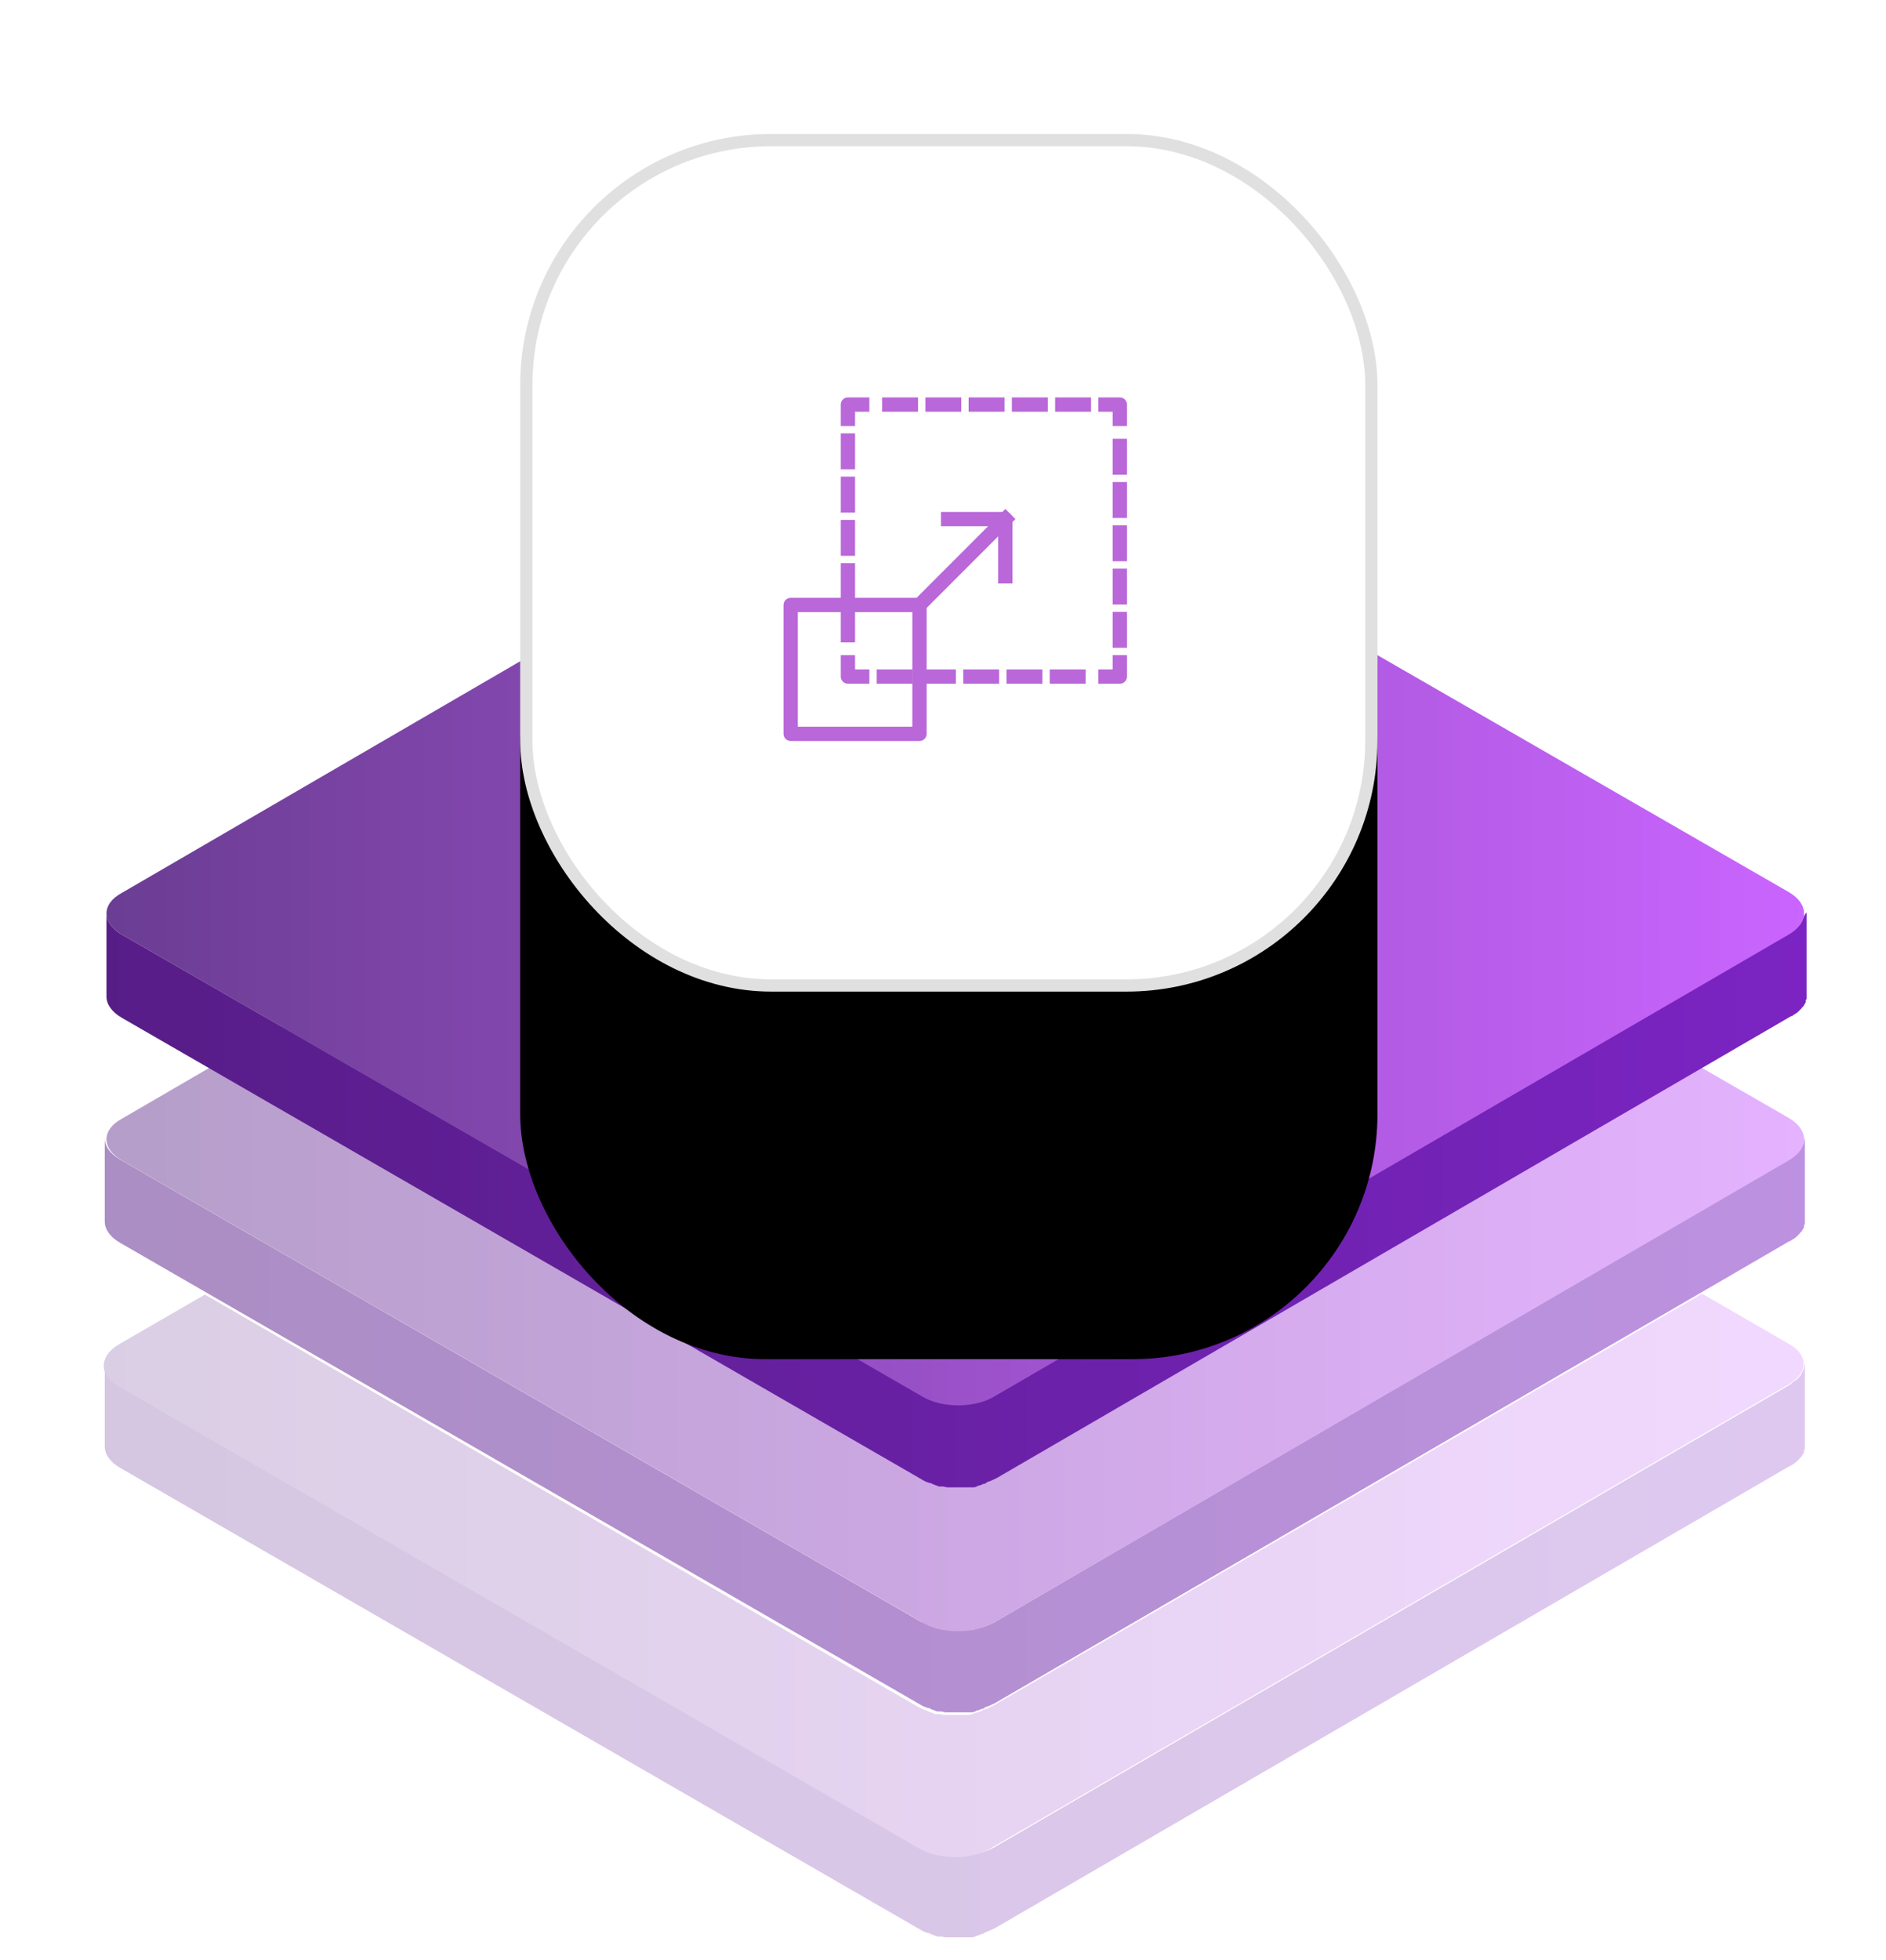 <?xml version="1.0" encoding="UTF-8"?>
<svg width="77px" height="80px" viewBox="0 0 77 80" version="1.1" xmlns="http://www.w3.org/2000/svg" xmlns:xlink="http://www.w3.org/1999/xlink">
    <title>Group 10</title>
    <defs>
        <linearGradient x1="0.1%" y1="50.291%" x2="99.95%" y2="50.291%" id="linearGradient-1">
            <stop stop-color="#571D87" offset="0%"></stop>
            <stop stop-color="#7B24C3" offset="100%"></stop>
        </linearGradient>
        <linearGradient x1="0.014%" y1="49.938%" x2="100%" y2="49.938%" id="linearGradient-2">
            <stop stop-color="#6B3D93" offset="0%"></stop>
            <stop stop-color="#CA65FF" offset="100%"></stop>
        </linearGradient>
        <linearGradient x1="0%" y1="50.182%" x2="99.85%" y2="50.182%" id="linearGradient-3">
            <stop stop-color="#571D87" offset="0%"></stop>
            <stop stop-color="#7B24C3" offset="100%"></stop>
        </linearGradient>
        <linearGradient x1="0.014%" y1="49.96%" x2="100%" y2="49.96%" id="linearGradient-4">
            <stop stop-color="#6B3D93" offset="0%"></stop>
            <stop stop-color="#CA65FF" offset="100%"></stop>
        </linearGradient>
        <linearGradient x1="0.1%" y1="50.401%" x2="99.95%" y2="50.401%" id="linearGradient-5">
            <stop stop-color="#571D87" offset="0%"></stop>
            <stop stop-color="#7B24C3" offset="100%"></stop>
        </linearGradient>
        <linearGradient x1="0.176%" y1="49.913%" x2="100.024%" y2="49.913%" id="linearGradient-6">
            <stop stop-color="#6B3D93" offset="0%"></stop>
            <stop stop-color="#CA65FF" offset="100%"></stop>
        </linearGradient>
        <rect id="path-7" x="1.2952602e-13" y="1.2952602e-13" width="35" height="35" rx="10"></rect>
        <filter x="-107.1%" y="-64.3%" width="314.3%" height="314.3%" filterUnits="objectBoundingBox" id="filter-8">
            <feOffset dx="0" dy="15" in="SourceAlpha" result="shadowOffsetOuter1"></feOffset>
            <feGaussianBlur stdDeviation="10" in="shadowOffsetOuter1" result="shadowBlurOuter1"></feGaussianBlur>
            <feComposite in="shadowBlurOuter1" in2="SourceAlpha" operator="out" result="shadowBlurOuter1"></feComposite>
            <feColorMatrix values="0 0 0 0 0   0 0 0 0 0   0 0 0 0 0  0 0 0 0.1 0" type="matrix" in="shadowBlurOuter1"></feColorMatrix>
        </filter>
    </defs>
    <g id="Homepage-Pyxis" stroke="none" stroke-width="1" fill="none" fill-rule="evenodd">
        <g id="home-pyxis-mobile" transform="translate(-16, -808)">
            <g id="Group-29" transform="translate(20, 813)">
                <g id="pyxis-illustration-1" transform="translate(0, 12)" fill-rule="nonzero">
                    <path d="M69.064,24.535 C69.099,24.5 69.134,24.465 69.168,24.465 C69.203,24.431 69.272,24.396 69.307,24.361 C69.307,24.361 69.307,24.361 69.307,24.361 C69.342,24.327 69.411,24.257 69.446,24.223 C69.446,24.223 69.446,24.188 69.48,24.188 C69.48,24.188 69.48,24.153 69.515,24.153 C69.515,24.119 69.55,24.119 69.55,24.084 C69.584,24.05 69.584,24.015 69.619,23.98 C69.619,23.98 69.619,23.98 69.619,23.946 C69.619,23.946 69.619,23.946 69.619,23.911 C69.619,23.876 69.619,23.876 69.653,23.842 C69.653,23.807 69.653,23.772 69.653,23.738 C69.653,23.738 69.653,23.738 69.653,23.703 L69.653,20.307 C69.653,20.342 69.653,20.411 69.619,20.446 C69.688,20.099 69.48,19.718 69.03,19.441 L36.386,0.554 C35.554,0.069 34.238,0.069 33.441,0.554 L0.97,19.406 C0.554,19.649 0.381,19.96 0.381,20.272 C0.381,20.272 0.381,20.272 0.381,20.272 L0.381,23.668 C0.381,23.98 0.589,24.292 1.005,24.535 L4.54,26.579 L1.005,28.624 C0.589,28.866 0.416,29.178 0.416,29.49 C0.416,29.49 0.416,29.49 0.416,29.49 L0.416,32.886 C0.416,33.198 0.624,33.51 1.04,33.752 L4.574,35.797 L1.04,37.842 C0.624,38.084 0.45,38.396 0.45,38.708 C0.45,38.708 0.45,38.708 0.45,38.708 L0.45,42.104 C0.45,42.416 0.658,42.728 1.074,42.97 L33.752,61.822 C33.856,61.891 33.96,61.926 34.064,61.96 C34.064,61.96 34.064,61.96 34.099,61.96 C34.099,61.96 34.134,61.96 34.168,61.995 C34.238,62.03 34.272,62.03 34.342,62.064 C34.376,62.064 34.411,62.099 34.446,62.099 C34.48,62.099 34.48,62.099 34.515,62.099 C34.55,62.099 34.55,62.099 34.584,62.099 C34.653,62.099 34.723,62.134 34.792,62.134 C34.827,62.134 34.827,62.134 34.861,62.134 C34.896,62.134 34.896,62.134 34.931,62.134 C34.965,62.134 34.965,62.134 35,62.134 C35.069,62.134 35.139,62.134 35.208,62.134 C35.243,62.134 35.243,62.134 35.277,62.134 C35.312,62.134 35.312,62.134 35.347,62.134 C35.381,62.134 35.416,62.134 35.45,62.134 C35.52,62.134 35.624,62.134 35.693,62.134 C35.693,62.134 35.693,62.134 35.728,62.134 C35.762,62.134 35.762,62.134 35.797,62.134 C35.866,62.134 35.936,62.134 35.97,62.099 C36.005,62.099 36.005,62.099 36.04,62.064 C36.109,62.064 36.178,62.03 36.248,61.995 C36.282,61.995 36.317,61.995 36.351,61.96 C36.351,61.96 36.386,61.96 36.386,61.926 C36.525,61.891 36.663,61.822 36.802,61.752 L69.238,42.901 C69.238,42.901 69.238,42.901 69.272,42.901 C69.307,42.866 69.342,42.832 69.376,42.832 C69.411,42.797 69.48,42.762 69.515,42.728 C69.515,42.728 69.515,42.728 69.515,42.728 C69.55,42.693 69.619,42.624 69.653,42.589 C69.653,42.589 69.653,42.554 69.688,42.554 C69.688,42.554 69.688,42.52 69.723,42.52 C69.723,42.485 69.757,42.485 69.757,42.45 C69.792,42.416 69.792,42.381 69.827,42.347 C69.827,42.347 69.827,42.347 69.827,42.312 C69.827,42.312 69.827,42.312 69.827,42.277 C69.827,42.243 69.827,42.243 69.861,42.208 C69.861,42.173 69.861,42.139 69.861,42.104 C69.861,42.104 69.861,42.104 69.861,42.069 L69.861,38.673 C69.861,38.708 69.861,38.777 69.827,38.812 C69.896,38.465 69.688,38.084 69.238,37.807 L65.703,35.762 L69.238,33.718 C69.238,33.718 69.238,33.718 69.272,33.718 C69.307,33.683 69.342,33.649 69.376,33.649 C69.411,33.614 69.48,33.579 69.515,33.545 C69.515,33.545 69.515,33.545 69.515,33.545 C69.55,33.51 69.619,33.441 69.653,33.406 C69.653,33.406 69.653,33.371 69.688,33.371 C69.688,33.371 69.688,33.337 69.723,33.337 C69.723,33.302 69.757,33.302 69.757,33.267 C69.792,33.233 69.792,33.198 69.827,33.163 C69.827,33.163 69.827,33.163 69.827,33.129 C69.827,33.129 69.827,33.129 69.827,33.094 C69.827,33.059 69.827,33.059 69.861,33.025 C69.861,32.99 69.861,32.955 69.861,32.921 C69.861,32.921 69.861,32.921 69.861,32.886 L69.861,29.49 C69.861,29.525 69.861,29.594 69.827,29.629 C69.896,29.282 69.688,28.901 69.238,28.624 L65.703,26.579 L69.064,24.535 C69.03,24.535 69.064,24.535 69.064,24.535 Z M69.376,20.861 C69.411,20.827 69.446,20.792 69.48,20.723 C69.48,20.723 69.48,20.723 69.48,20.723 C69.446,20.792 69.411,20.827 69.376,20.861 Z M69.619,20.515 C69.619,20.55 69.584,20.584 69.55,20.653 C69.584,20.584 69.584,20.55 69.619,20.515 C69.619,20.515 69.619,20.515 69.619,20.515 Z M69.168,21.035 C69.168,21.035 69.168,21.035 69.168,21.035 C69.134,21.069 69.064,21.104 69.03,21.139 C69.099,21.104 69.134,21.069 69.168,21.035 Z M0.624,20.861 C0.658,20.896 0.658,20.896 0.693,20.931 C0.693,20.931 0.658,20.896 0.624,20.861 Z M0.381,20.411 C0.381,20.446 0.381,20.48 0.381,20.515 C0.381,20.48 0.381,20.446 0.381,20.411 Z M0.45,20.653 C0.45,20.688 0.485,20.723 0.485,20.757 C0.485,20.688 0.485,20.653 0.45,20.653 Z M0.624,30.079 C0.658,30.114 0.658,30.114 0.693,30.149 C0.693,30.114 0.658,30.114 0.624,30.079 Z M0.381,29.594 C0.381,29.629 0.381,29.663 0.381,29.698 C0.381,29.663 0.381,29.629 0.381,29.594 Z M0.45,29.837 C0.45,29.871 0.485,29.906 0.485,29.941 C0.485,29.906 0.485,29.871 0.45,29.837 Z M0.624,39.297 C0.658,39.332 0.658,39.332 0.693,39.366 C0.693,39.332 0.658,39.297 0.624,39.297 Z M0.381,38.812 C0.381,38.847 0.381,38.881 0.381,38.916 C0.381,38.881 0.381,38.847 0.381,38.812 Z M0.45,39.054 C0.45,39.089 0.485,39.124 0.485,39.158 C0.485,39.124 0.485,39.089 0.45,39.054 Z M33.649,58.391 C33.752,58.46 33.856,58.495 33.96,58.53 C33.96,58.53 33.96,58.53 33.96,58.53 C33.856,58.53 33.718,58.46 33.649,58.391 Z M33.995,58.564 C33.995,58.564 33.995,58.564 33.995,58.564 C34.099,58.599 34.168,58.634 34.272,58.668 C34.272,58.668 34.272,58.668 34.272,58.668 C34.203,58.634 34.099,58.599 33.995,58.564 Z M34.757,58.738 C34.757,58.738 34.757,58.738 34.757,58.738 C34.792,58.738 34.827,58.738 34.861,58.738 C34.827,58.738 34.792,58.738 34.757,58.738 Z M35.554,58.738 C35.554,58.738 35.554,58.738 35.554,58.738 C35.658,58.738 35.728,58.703 35.797,58.703 C35.797,58.703 35.797,58.703 35.797,58.703 C35.728,58.703 35.658,58.738 35.554,58.738 Z M69.376,39.297 C69.411,39.262 69.446,39.228 69.48,39.158 C69.48,39.158 69.48,39.158 69.48,39.158 C69.446,39.193 69.411,39.262 69.376,39.297 Z M69.619,38.95 C69.619,38.985 69.584,39.02 69.55,39.089 C69.584,39.02 69.584,38.985 69.619,38.95 C69.619,38.95 69.619,38.95 69.619,38.95 Z M69.168,39.436 C69.168,39.47 69.168,39.47 69.168,39.436 C69.134,39.47 69.064,39.505 69.03,39.54 C69.099,39.505 69.134,39.47 69.168,39.436 Z M69.376,30.079 C69.411,30.045 69.446,30.01 69.48,29.941 C69.48,29.941 69.48,29.941 69.48,29.941 C69.446,30.01 69.411,30.045 69.376,30.079 Z M69.619,29.733 C69.619,29.767 69.584,29.802 69.55,29.871 C69.584,29.802 69.584,29.767 69.619,29.733 C69.619,29.733 69.619,29.733 69.619,29.733 Z M69.168,30.252 C69.168,30.252 69.168,30.252 69.168,30.252 C69.134,30.287 69.064,30.322 69.03,30.356 C69.099,30.322 69.134,30.287 69.168,30.252 Z" id="Shape" fill="#FFFFFF"></path>
                    <g id="Group" opacity="0.5" transform="translate(0, 9.356)">
                        <path d="M69.619,20.342 C69.619,20.342 69.619,20.376 69.619,20.342 C69.584,20.446 69.55,20.48 69.515,20.55 C69.515,20.55 69.515,20.584 69.48,20.584 C69.446,20.653 69.376,20.723 69.307,20.757 C69.272,20.792 69.203,20.827 69.168,20.861 C69.134,20.896 69.099,20.931 69.03,20.965 L36.594,39.851 C36.455,39.921 36.317,39.99 36.178,40.025 C36.144,40.059 36.074,40.059 36.005,40.059 C35.936,40.094 35.866,40.094 35.797,40.129 C35.728,40.163 35.624,40.163 35.554,40.163 C35.52,40.163 35.52,40.163 35.485,40.163 C35.381,40.163 35.243,40.198 35.139,40.198 C35.104,40.198 35.104,40.198 35.069,40.198 C34.965,40.198 34.827,40.198 34.723,40.163 C34.688,40.163 34.688,40.163 34.653,40.163 C34.55,40.163 34.411,40.129 34.307,40.094 C34.272,40.094 34.272,40.094 34.238,40.094 C34.134,40.059 34.03,40.025 33.96,39.99 C33.926,39.99 33.926,39.99 33.891,39.955 C33.787,39.921 33.683,39.851 33.579,39.817 L0.901,20.965 C0.485,20.723 0.277,20.411 0.277,20.099 L0.277,23.495 C0.277,23.807 0.485,24.119 0.901,24.361 L33.579,43.213 C33.683,43.282 33.787,43.317 33.891,43.351 C33.891,43.351 33.891,43.351 33.926,43.351 C33.926,43.351 33.96,43.351 33.995,43.386 C34.064,43.421 34.099,43.421 34.168,43.455 C34.203,43.455 34.238,43.49 34.272,43.49 C34.307,43.49 34.307,43.49 34.342,43.49 C34.376,43.49 34.376,43.49 34.411,43.49 C34.48,43.49 34.55,43.525 34.619,43.525 C34.653,43.525 34.653,43.525 34.688,43.525 C34.723,43.525 34.723,43.525 34.757,43.525 C34.792,43.525 34.792,43.525 34.827,43.525 C34.896,43.525 34.965,43.525 35.035,43.525 C35.069,43.525 35.069,43.525 35.104,43.525 C35.139,43.525 35.139,43.525 35.173,43.525 C35.208,43.525 35.243,43.525 35.277,43.525 C35.347,43.525 35.45,43.525 35.52,43.525 C35.52,43.525 35.52,43.525 35.554,43.525 C35.589,43.525 35.589,43.525 35.624,43.525 C35.693,43.525 35.762,43.525 35.797,43.49 C35.832,43.49 35.832,43.49 35.866,43.455 C35.936,43.455 36.005,43.421 36.074,43.386 C36.109,43.386 36.144,43.386 36.178,43.351 C36.178,43.351 36.213,43.351 36.213,43.317 C36.351,43.282 36.49,43.213 36.629,43.144 L69.064,24.292 C69.064,24.292 69.064,24.292 69.099,24.292 C69.134,24.257 69.168,24.223 69.203,24.223 C69.238,24.188 69.307,24.153 69.342,24.119 C69.342,24.119 69.342,24.119 69.342,24.119 C69.376,24.084 69.446,24.015 69.48,23.98 C69.48,23.98 69.48,23.946 69.515,23.946 C69.515,23.946 69.515,23.911 69.55,23.911 C69.55,23.876 69.584,23.876 69.584,23.842 C69.619,23.807 69.619,23.772 69.653,23.738 C69.653,23.738 69.653,23.738 69.653,23.703 C69.653,23.703 69.653,23.703 69.653,23.668 C69.653,23.634 69.653,23.634 69.688,23.599 C69.688,23.564 69.688,23.53 69.688,23.495 C69.688,23.495 69.688,23.495 69.688,23.46 L69.688,20.064 C69.653,20.203 69.653,20.272 69.619,20.342 Z" id="Path" fill="url(#linearGradient-1)"></path>
                        <path d="M69.03,19.267 C69.861,19.752 69.861,20.515 69.03,21 L36.594,39.851 C35.797,40.337 34.446,40.337 33.649,39.851 L0.97,21 C0.139,20.515 0.139,19.752 0.97,19.302 L33.406,0.45 C34.203,-0.035 35.554,-0.035 36.351,0.45 L69.03,19.267 Z" id="Path" fill="url(#linearGradient-2)"></path>
                    </g>
                    <g id="Group" transform="translate(0.347, 0)">
                        <path d="M69.272,20.48 C69.272,20.515 69.272,20.515 69.272,20.48 C69.238,20.584 69.203,20.619 69.168,20.688 C69.168,20.688 69.168,20.723 69.134,20.723 C69.099,20.792 69.03,20.861 68.96,20.896 C68.926,20.931 68.856,20.965 68.822,21 C68.787,21.035 68.752,21.069 68.683,21.104 L36.248,39.955 C36.109,40.025 35.97,40.094 35.832,40.129 C35.797,40.163 35.728,40.163 35.658,40.163 C35.589,40.198 35.52,40.198 35.45,40.233 C35.381,40.267 35.277,40.267 35.208,40.267 C35.173,40.267 35.173,40.267 35.139,40.267 C35.035,40.267 34.896,40.302 34.792,40.302 C34.757,40.302 34.757,40.302 34.723,40.302 C34.619,40.302 34.48,40.302 34.376,40.267 C34.342,40.267 34.342,40.267 34.307,40.267 C34.203,40.267 34.064,40.233 33.96,40.198 C33.926,40.198 33.926,40.198 33.891,40.198 C33.787,40.163 33.683,40.129 33.614,40.094 C33.579,40.094 33.579,40.094 33.545,40.059 C33.441,40.025 33.337,39.955 33.233,39.921 L0.624,21.139 C0.208,20.896 0,20.584 0,20.272 L0,23.668 C0,23.98 0.208,24.292 0.624,24.535 L33.302,43.386 C33.406,43.455 33.51,43.49 33.614,43.525 C33.614,43.525 33.614,43.525 33.649,43.525 C33.649,43.525 33.683,43.525 33.718,43.559 C33.787,43.594 33.822,43.594 33.891,43.629 C33.926,43.629 33.96,43.663 33.995,43.663 C34.03,43.663 34.03,43.663 34.064,43.663 C34.099,43.663 34.099,43.663 34.134,43.663 C34.203,43.663 34.272,43.698 34.342,43.698 C34.376,43.698 34.376,43.698 34.411,43.698 C34.446,43.698 34.446,43.698 34.48,43.698 C34.515,43.698 34.515,43.698 34.55,43.698 C34.619,43.698 34.688,43.698 34.757,43.698 C34.792,43.698 34.792,43.698 34.827,43.698 C34.861,43.698 34.861,43.698 34.896,43.698 C34.931,43.698 34.965,43.698 35,43.698 C35.069,43.698 35.173,43.698 35.243,43.698 C35.243,43.698 35.243,43.698 35.277,43.698 C35.312,43.698 35.312,43.698 35.347,43.698 C35.416,43.698 35.485,43.698 35.52,43.663 C35.554,43.663 35.554,43.663 35.589,43.629 C35.658,43.629 35.728,43.594 35.797,43.559 C35.832,43.559 35.866,43.559 35.901,43.525 C35.901,43.525 35.936,43.525 35.936,43.49 C36.074,43.455 36.213,43.386 36.351,43.317 L68.787,24.465 C68.787,24.465 68.787,24.465 68.822,24.465 C68.856,24.431 68.891,24.396 68.926,24.396 C68.96,24.361 69.03,24.327 69.064,24.292 C69.064,24.292 69.064,24.292 69.064,24.292 C69.099,24.257 69.168,24.188 69.203,24.153 C69.203,24.153 69.203,24.119 69.238,24.119 C69.238,24.119 69.238,24.084 69.272,24.084 C69.272,24.05 69.307,24.05 69.307,24.015 C69.342,23.98 69.342,23.946 69.376,23.911 C69.376,23.911 69.376,23.911 69.376,23.876 C69.376,23.876 69.376,23.876 69.376,23.842 C69.376,23.807 69.376,23.807 69.411,23.772 C69.411,23.738 69.411,23.703 69.411,23.668 C69.411,23.668 69.411,23.668 69.411,23.634 L69.411,20.238 C69.307,20.342 69.307,20.411 69.272,20.48 Z" id="Path" fill="url(#linearGradient-3)"></path>
                        <path d="M68.683,19.406 C69.515,19.891 69.515,20.653 68.683,21.139 L36.248,39.99 C35.45,40.475 34.099,40.475 33.302,39.99 L0.624,21.139 C-0.208,20.653 -0.208,19.891 0.624,19.441 L33.059,0.589 C33.856,0.104 35.208,0.104 36.005,0.589 L68.683,19.406 Z" id="Path" fill="url(#linearGradient-4)"></path>
                    </g>
                    <g id="Group" opacity="0.25" transform="translate(0, 35.693)">
                        <path d="M69.619,3.223 C69.619,3.223 69.619,3.223 69.619,3.223 C69.584,3.327 69.55,3.361 69.515,3.431 C69.515,3.431 69.515,3.465 69.48,3.465 C69.446,3.535 69.376,3.604 69.307,3.639 C69.272,3.673 69.203,3.708 69.168,3.743 C69.134,3.777 69.099,3.812 69.03,3.847 L36.594,22.698 C36.455,22.767 36.317,22.837 36.178,22.871 C36.144,22.906 36.074,22.906 36.005,22.906 C35.936,22.941 35.866,22.941 35.797,22.975 C35.728,23.01 35.624,23.01 35.554,23.01 C35.52,23.01 35.52,23.01 35.485,23.01 C35.381,23.01 35.243,23.045 35.139,23.045 C35.104,23.045 35.104,23.045 35.069,23.045 C34.965,23.045 34.827,23.045 34.723,23.01 C34.688,23.01 34.688,23.01 34.653,23.01 C34.55,23.01 34.411,22.975 34.307,22.941 C34.272,22.941 34.272,22.941 34.238,22.941 C34.134,22.906 34.03,22.871 33.96,22.837 C33.926,22.837 33.926,22.837 33.891,22.802 C33.787,22.767 33.683,22.698 33.579,22.663 L0.901,3.812 C0.485,3.569 0.277,3.257 0.277,2.946 L0.277,6.342 C0.277,6.653 0.485,6.965 0.901,7.208 L33.579,26.059 C33.683,26.129 33.787,26.163 33.891,26.198 C33.891,26.198 33.891,26.198 33.926,26.198 C33.926,26.198 33.96,26.198 33.995,26.233 C34.064,26.267 34.099,26.267 34.168,26.302 C34.203,26.302 34.238,26.337 34.272,26.337 C34.307,26.337 34.307,26.337 34.342,26.337 C34.376,26.337 34.376,26.337 34.411,26.337 C34.48,26.337 34.55,26.371 34.619,26.371 C34.653,26.371 34.653,26.371 34.688,26.371 C34.723,26.371 34.723,26.371 34.757,26.371 C34.792,26.371 34.792,26.371 34.827,26.371 C34.896,26.371 34.965,26.371 35.035,26.371 C35.069,26.371 35.069,26.371 35.104,26.371 C35.139,26.371 35.139,26.371 35.173,26.371 C35.208,26.371 35.243,26.371 35.277,26.371 C35.347,26.371 35.45,26.371 35.52,26.371 C35.52,26.371 35.52,26.371 35.554,26.371 C35.589,26.371 35.589,26.371 35.624,26.371 C35.693,26.371 35.762,26.371 35.797,26.337 C35.832,26.337 35.832,26.337 35.866,26.302 C35.936,26.302 36.005,26.267 36.074,26.233 C36.109,26.233 36.144,26.233 36.178,26.198 C36.178,26.198 36.213,26.198 36.213,26.163 C36.351,26.129 36.49,26.059 36.629,25.99 L69.064,7.139 C69.064,7.139 69.064,7.139 69.099,7.139 C69.134,7.104 69.168,7.069 69.203,7.069 C69.238,7.035 69.307,7 69.342,6.965 C69.342,6.965 69.342,6.965 69.342,6.965 C69.376,6.931 69.446,6.861 69.48,6.827 C69.48,6.827 69.48,6.792 69.515,6.792 C69.515,6.792 69.515,6.757 69.55,6.757 C69.55,6.723 69.584,6.723 69.584,6.688 C69.619,6.653 69.619,6.619 69.653,6.584 C69.653,6.584 69.653,6.584 69.653,6.55 C69.653,6.55 69.653,6.55 69.653,6.515 C69.653,6.48 69.653,6.48 69.688,6.446 C69.688,6.411 69.688,6.376 69.688,6.342 C69.688,6.342 69.688,6.342 69.688,6.307 L69.688,2.911 C69.653,3.084 69.653,3.153 69.619,3.223 Z" id="Path" fill="url(#linearGradient-5)"></path>
                        <path d="M69.03,2.149 L65.495,0.104 L36.559,16.911 C36.421,16.98 36.282,17.05 36.144,17.084 C36.144,17.084 36.109,17.084 36.109,17.119 C36.074,17.119 36.04,17.153 36.005,17.153 C35.936,17.188 35.866,17.188 35.797,17.223 C35.762,17.223 35.762,17.223 35.728,17.257 C35.658,17.257 35.589,17.292 35.554,17.292 C35.52,17.292 35.52,17.292 35.485,17.292 C35.485,17.292 35.485,17.292 35.45,17.292 C35.381,17.292 35.312,17.292 35.208,17.292 C35.173,17.292 35.139,17.292 35.104,17.292 C35.069,17.292 35.069,17.292 35.035,17.292 C35,17.292 35,17.292 34.965,17.292 C34.896,17.292 34.827,17.292 34.757,17.292 C34.723,17.292 34.723,17.292 34.688,17.292 C34.653,17.292 34.653,17.292 34.619,17.292 C34.584,17.292 34.584,17.292 34.55,17.292 C34.48,17.292 34.411,17.257 34.342,17.257 C34.307,17.257 34.307,17.257 34.272,17.257 C34.238,17.257 34.238,17.257 34.203,17.257 C34.168,17.257 34.134,17.257 34.099,17.223 C34.03,17.188 33.96,17.188 33.926,17.153 C33.891,17.153 33.891,17.153 33.856,17.119 C33.856,17.119 33.856,17.119 33.822,17.119 C33.718,17.084 33.614,17.015 33.51,16.98 L4.366,0.139 L0.832,2.183 C0.035,2.668 0.035,3.431 0.832,3.881 L33.51,22.733 C34.342,23.218 35.658,23.218 36.455,22.733 L68.891,3.881 C69.861,3.396 69.861,2.599 69.03,2.149 Z" id="Path" fill="url(#linearGradient-6)"></path>
                    </g>
                </g>
                <g id="Group-23" transform="translate(16.771, 0)">
                    <g id="Group-22" transform="translate(0.467, 0.467)">
                        <g id="Rectangle">
                            <use fill="black" fill-opacity="1" filter="url(#filter-8)" xlink:href="#path-7"></use>
                            <rect stroke="#E0E0E0" stroke-width="0.5" stroke-linejoin="square" fill="#FFFFFF" fill-rule="evenodd" x="0.25" y="0.25" width="34.5" height="34.5" rx="10"></rect>
                        </g>
                        <g id="Group-19" transform="translate(10.751, 10.751)" stroke="#B967D9" stroke-linecap="square" stroke-linejoin="round" stroke-width="0.583">
                            <polygon id="Stroke-1" points="0.292 13.73 5.551 13.73 5.551 8.472 0.292 8.472"></polygon>
                            <line x1="5.551" y1="8.472" x2="9.056" y2="4.966" id="Stroke-3"></line>
                            <polyline id="Stroke-4" points="6.719 4.966 9.056 4.966 9.056 7.303"></polyline>
                            <polyline id="Stroke-5" points="13.73 10.809 13.73 11.393 13.146 11.393"></polyline>
                            <line x1="12.043" y1="11.393" x2="3.765" y2="11.393" id="Stroke-7" stroke-dasharray="0.883,0.883"></line>
                            <polyline id="Stroke-8" points="3.213 11.393 2.629 11.393 2.629 10.809"></polyline>
                            <line x1="2.629" y1="9.705" x2="2.629" y2="1.428" id="Stroke-9" stroke-dasharray="0.883,0.883"></line>
                            <g id="Group-18" transform="translate(2.337, 0)">
                                <polyline id="Stroke-10" points="0.292 0.876 0.292 0.292 0.876 0.292"></polyline>
                                <line x1="1.98" y1="0.292" x2="10.257" y2="0.292" id="Stroke-12" stroke-dasharray="0.883,0.883"></line>
                                <polyline id="Stroke-14" points="10.809 0.292 11.393 0.292 11.393 0.876"></polyline>
                                <line x1="11.393" y1="1.98" x2="11.393" y2="10.257" id="Stroke-16" stroke-dasharray="0.883,0.883"></line>
                            </g>
                        </g>
                    </g>
                </g>
            </g>
        </g>
    </g>
</svg>